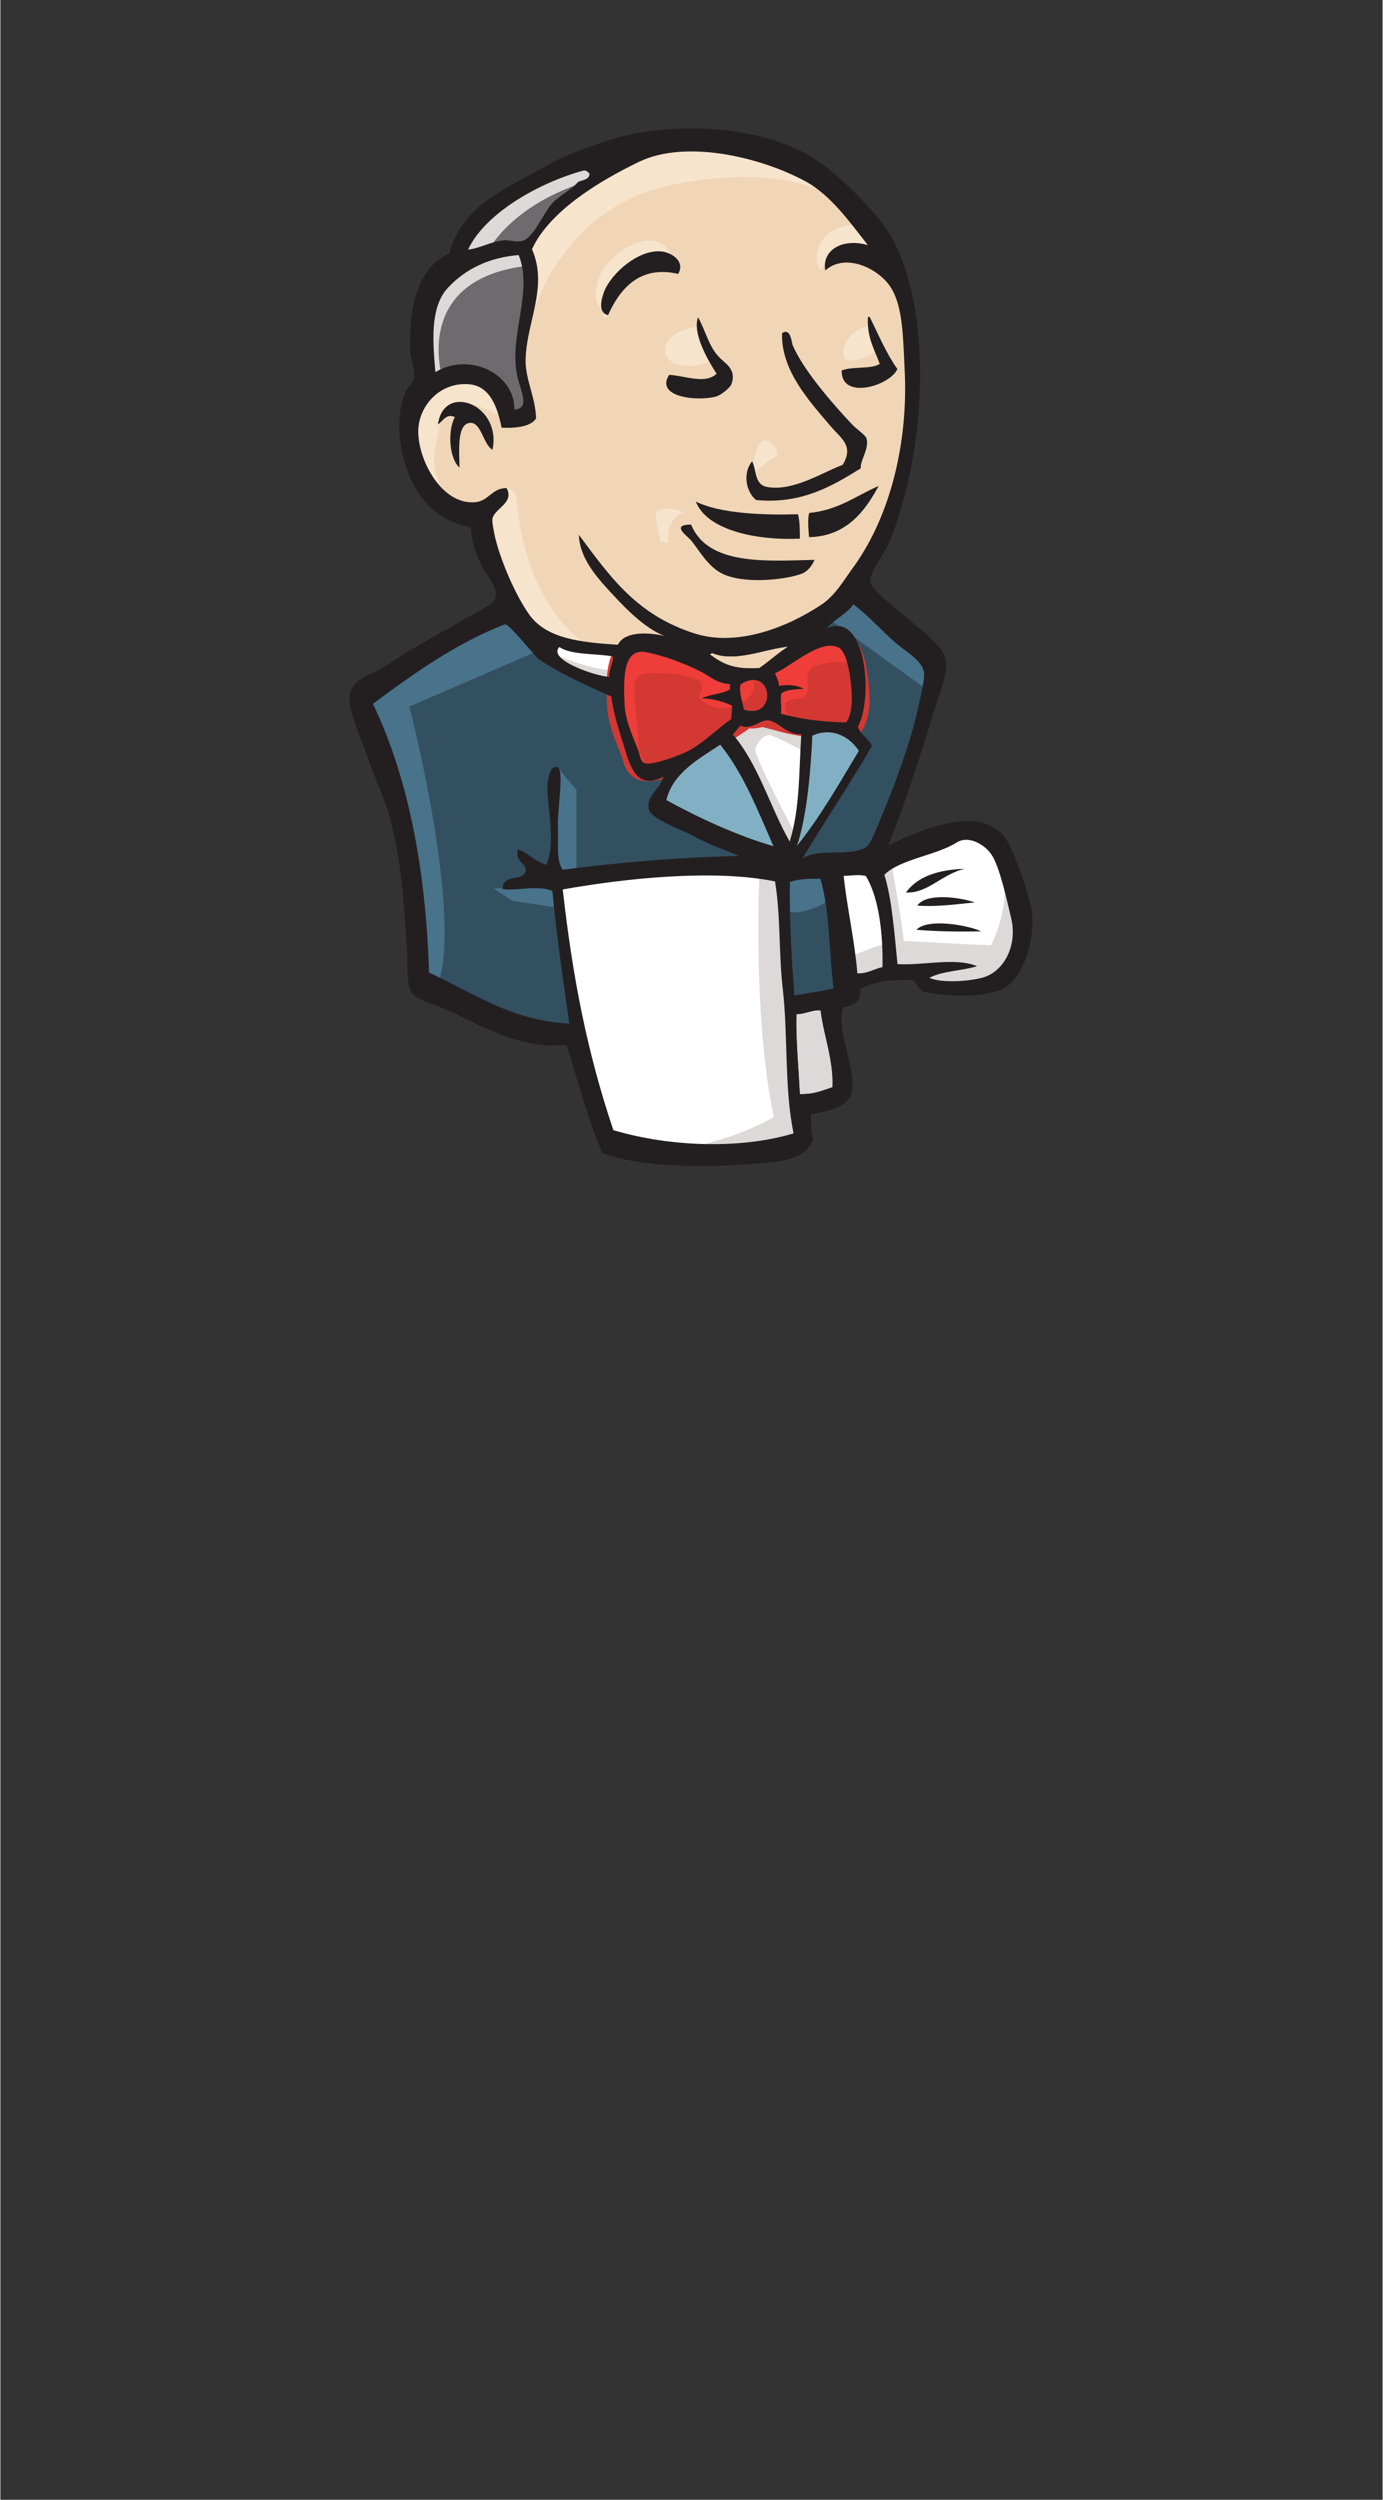 <?xml version="1.0" encoding="UTF-8" standalone="no"?>
<!DOCTYPE svg PUBLIC "-//W3C//DTD SVG 1.1//EN" "http://www.w3.org/Graphics/SVG/1.1/DTD/svg11.dtd">
<!-- Generated by Microsoft Visio, SVG Export Jenkins.svg Page-1 -->
<svg xmlns="http://www.w3.org/2000/svg" xmlns:xlink="http://www.w3.org/1999/xlink" xmlns:ev="http://www.w3.org/2001/xml-events"
		width="1.024in" height="1.85in" viewBox="0 0 73.701 133.228" xml:space="preserve" color-interpolation-filters="sRGB"
		class="st21">
	<rect x="0" y="0" width="73.701" height="133.228" fill="#333333" stroke="none"/>
	<style type="text/css">
	<![CDATA[
		.st1 {fill:#f0d6b7;stroke:none;stroke-width:1}
		.st2 {fill:none}
		.st3 {stroke:none;stroke-linecap:butt;stroke-width:0.75}
		.st4 {fill:#335061;stroke:none;stroke-linecap:butt;stroke-width:0.75}
		.st5 {fill:#6d6b6d;stroke:none;stroke-width:1}
		.st6 {fill:none;stroke:none;stroke-linecap:butt;stroke-width:0.75}
		.st7 {fill:#dcd9d8;stroke:none;stroke-linecap:butt;stroke-width:0.75}
		.st8 {fill:#f7e4cd;stroke:none;stroke-width:1}
		.st9 {fill:#f7e4cd;stroke:none;stroke-linecap:butt;stroke-width:0.75}
		.st10 {fill:#49728b;stroke:none;stroke-width:1}
		.st11 {fill:#335061;stroke:none;stroke-width:1}
		.st12 {fill:#ffffff;stroke:none;stroke-width:1}
		.st13 {fill:#dcd9d8;stroke:none;stroke-width:1}
		.st14 {fill:#ffffff;stroke:none;stroke-linecap:butt;stroke-width:0.75}
		.st15 {fill:#d33833;stroke:none;stroke-linecap:butt;stroke-width:0.75}
		.st16 {fill:none;stroke:#d33833;stroke-linecap:butt;stroke-width:1.875}
		.st17 {fill:#ef3d3a;stroke:none;stroke-width:1}
		.st18 {fill:#231f20;stroke:none;stroke-width:1}
		.st19 {fill:#81b0c4;stroke:none;stroke-width:1}
		.st20 {fill:#81b0c4;stroke:none;stroke-linecap:butt;stroke-width:0.75}
		.st21 {fill:none;fill-rule:evenodd;font-size:12px;overflow:visible;stroke-linecap:square;stroke-miterlimit:3}
	]]>
	</style>

	<g>
		<title>Page-1</title>
		<g id="group2264-1" transform="translate(18.425,-70.866)">
			<title>Jenkins</title>
			<g id="group2265-2">
				<title>Page-1</title>
				<g id="group2266-3">
					<title>Jenkins</title>
					<g id="group2267-4" transform="translate(3.454,-27.798)">
						<title>Sheet.2267</title>
						<g id="shape2268-5">
							<title>Sheet.2268</title>
							<path d="M21.5 132.27 L18.45 132.71 L14.33 133.15 L11.66 133.23 L9.07 133.15 L7.08 132.56 L5.33 130.71
										 L3.96 126.95 L3.65 126.13 L1.83 125.54 L0.76 123.84 L0 121.4 L0.84 119.26 L2.81 118.59 L4.42
										 119.33 L5.18 120.96 L6.1 120.81 L6.4 120.45 L6.1 118.74 L6.02 116.6 L6.48 113.65 L6.46 111.95
										 L7.85 109.8 L10.29 108.1 L14.56 106.32 L19.29 106.99 L23.4 109.88 L25.3 112.83 L26.52 114.98
										 L26.83 120.3 L25.91 124.87 L24.24 128.94 L22.63 131.08 L21.5 132.27 Z" class="st1"/>
						</g>
						<g id="shape2269-7">
							<title>Sheet.2269</title>
							<path d="M21.5 132.27 L18.45 132.71 L14.33 133.15 L11.66 133.23 L9.07 133.15 L7.08 132.56 L5.33 130.71
										 L3.96 126.95 L3.65 126.13 L1.83 125.54 L0.76 123.84 L0 121.4 L0.84 119.26 L2.81 118.59 L4.42
										 119.33 L5.18 120.96 L6.1 120.81 L6.4 120.45 L6.1 118.74 L6.02 116.6 L6.48 113.65 L6.46 111.95
										 L7.85 109.8 L10.29 108.1 L14.56 106.32 L19.29 106.99 L23.4 109.88 L25.3 112.83 L26.52 114.98
										 L26.83 120.3 L25.91 124.87 L24.24 128.94 L22.63 131.08 L21.5 132.27 Z" class="st2"/>
							<path d="M21.5 132.27 L18.45 132.71 L14.33 133.15 L11.66 133.23 L9.07 133.15 L7.08 132.56 L5.33 130.71
										 L3.96 126.95 L3.65 126.13 L1.83 125.54 L0.76 123.84 L0 121.4 L0.84 119.26 L2.81 118.59 L4.42
										 119.33 L5.18 120.96 L6.1 120.81 L6.4 120.45 L6.1 118.74 L6.02 116.6 L6.48 113.65 L6.46 111.95
										 L7.85 109.8 L10.29 108.1 L14.56 106.32 L19.29 106.99 L23.4 109.88 L25.3 112.83 L26.52 114.98
										 L26.83 120.3 L25.91 124.87 L24.24 128.94 L22.63 131.08" class="st3"/>
						</g>
					</g>
					<g id="group2270-10" transform="translate(0.862,-7.035)">
						<title>Sheet.2270</title>
						<g id="shape2271-11">
							<title>Sheet.2271</title>
							<path d="M21.5 124.29 L10.59 124.72 L10.59 126.5 L11.51 132.71 L11.06 133.23 L3.43 130.71 L2.9 129.82
										 L2.13 121.48 L0.38 116.45 L0 115.27 L6.1 111.21 L8 110.46 L9.68 112.46 L11.13 113.72 L12.81
										 114.23 L13.56 114.45 L14.48 118.3 L15.17 119.12 L16.92 118.52 L15.7 120.81 L22.34 123.84
										 L21.5 124.29 Z" class="st4"/>
						</g>
					</g>
					<g id="group2272-13" transform="translate(3.987,-40.064)">
						<title>Sheet.2272</title>
						<g id="shape2273-14">
							<title>Sheet.2273</title>
							<path d="M0.31 131.52 L2.28 130.86 L3.89 131.6 L4.65 133.23 L5.57 133.08 L5.79 132.19 L5.33 130.49 L5.79
										 126.43 L5.41 124.21 L6.79 122.66 L9.76 120.37 L8.92 119.26 L4.73 121.25 L2.97 122.58 L1.99
										 124.65 L0.46 126.65 L0 129.01 L0.31 131.52 Z" class="st5"/>
						</g>
						<g id="shape2274-16">
							<title>Sheet.2274</title>
							<path d="M0.31 131.52 L2.28 130.86 L3.89 131.6 L4.65 133.23 L5.57 133.08 L5.79 132.19 L5.33 130.49 L5.79
										 126.43 L5.41 124.21 L6.79 122.66 L9.76 120.37 L8.92 119.26 L4.73 121.25 L2.97 122.58 L1.99
										 124.65 L0.46 126.65 L0 129.01 L0.31 131.52 Z" class="st6"/>
						</g>
					</g>
					<g id="group2275-18" transform="translate(3.53,-41.763)">
						<title>Sheet.2275</title>
						<g id="shape2276-19">
							<title>Sheet.2276</title>
							<path d="M3.89 126.28 C3.89 126.28 5.03 123.54 9.6 122.21 C14.18 120.88 9.83 121.25 9.83 121.25 L4.88
										 123.11 L2.97 124.95 L2.13 126.43 L3.89 126.28 ZM1.6 132.71 C1.6 132.71 0 127.53 6.1 126.8
										 L5.87 125.91 L1.68 126.87 L0.46 130.71 L0.76 133.23 L1.6 132.71 Z" class="st7"/>
						</g>
					</g>
					<g id="group2277-21" transform="translate(3.378,-27.864)">
						<title>Sheet.2277</title>
						<g id="shape2278-22">
							<title>Sheet.2278</title>
							<path d="M4.19 125.68 L5.19 124.74 C5.19 124.74 5.64 124.79 5.71 125.31 C5.79 125.83 6.02 130.48 9.29
										 133 C9.6 133.23 6.86 132.62 6.86 132.62 L4.42 128.93 L4.19 125.68 ZM18.22 124.28 C18.22
										 124.28 18.39 122.03 19.02 122.21 C19.63 122.38 19.63 122.99 19.63 122.99 C19.63 122.99 18.13
										 123.93 18.22 124.28 ZM24.54 116.07 C24.54 116.07 23.29 116.33 23.16 117.41 C23.05 118.48
										 24.54 117.63 24.77 117.55 L24.54 116.07 ZM15.32 116.15 C15.32 116.15 13.64 116.37 13.64
										 117.4 C13.64 118.44 15.55 118.36 16.08 117.93 L15.32 116.15 ZM4.95 120.95 C4.95 120.95 2.06
										 119.26 1.75 120.87 C1.44 122.5 0.76 123.68 2.21 125.39 L1.22 125.09 L0.31 122.8 L0 120.59
										 L1.75 118.81 L3.74 118.96 L4.88 119.84 L4.95 120.95 ZM6.33 116.3 C6.33 116.3 7.63 109.8
										 14.18 108.54 C19.57 107.51 22.41 108.76 23.47 109.95 C23.47 109.95 18.67 104.4 14.1 106.1
										 C9.53 107.8 6.17 110.9 6.25 112.89 C6.38 116.3 6.33 116.3 6.33 116.3 ZM24 110.68 C24 110.68
										 21.79 110.6 21.72 112.53 C21.72 112.53 21.72 112.82 21.87 113.12 C21.87 113.12 23.63 111.2
										 24.69 112.23 L24 110.68 Z" class="st8"/>
						</g>
						<g id="shape2279-24">
							<title>Sheet.2279</title>
							<path d="M4.19 125.68 L5.19 124.74 C5.19 124.74 5.64 124.79 5.71 125.31 C5.79 125.83 6.02 130.48 9.29
										 133 C9.6 133.23 6.86 132.62 6.86 132.62 L4.42 128.93 L4.19 125.68 ZM18.22 124.28 C18.22
										 124.28 18.39 122.03 19.02 122.21 C19.63 122.38 19.63 122.99 19.63 122.99 C19.63 122.99 18.13
										 123.93 18.22 124.28 ZM24.54 116.07 C24.54 116.07 23.29 116.33 23.16 117.41 C23.05 118.48
										 24.54 117.63 24.77 117.55 L24.54 116.07 ZM15.32 116.15 C15.32 116.15 13.64 116.37 13.64
										 117.4 C13.64 118.44 15.55 118.36 16.08 117.93 L15.32 116.15 ZM4.95 120.95 C4.95 120.95 2.06
										 119.26 1.75 120.87 C1.44 122.5 0.76 123.68 2.21 125.39 L1.22 125.09 L0.31 122.8 L0 120.59
										 L1.75 118.81 L3.74 118.96 L4.88 119.84 L4.95 120.95 ZM6.33 116.3 C6.33 116.3 7.63 109.8
										 14.18 108.54 C19.57 107.51 22.41 108.76 23.47 109.95 C23.47 109.95 18.67 104.4 14.1 106.1
										 C9.53 107.8 6.17 110.9 6.25 112.89 C6.38 116.3 6.33 116.3 6.33 116.3 ZM24 110.68 C24 110.68
										 21.79 110.6 21.72 112.53 C21.72 112.53 21.72 112.82 21.87 113.12 C21.87 113.12 23.63 111.2
										 24.69 112.23 L24 110.68 Z" class="st2"/>
							<path d="M4.19 125.68 L5.19 124.74 C5.19 124.74 5.64 124.79 5.71 125.31 C5.79 125.83 6.02 130.48 9.29
										 133 C9.6 133.23 6.86 132.62 6.86 132.62 L4.42 128.93M18.22 124.28 C18.22 124.28 18.39 122.03
										 19.02 122.21 C19.63 122.38 19.63 122.99 19.63 122.99 C19.63 122.99 18.13 123.93 18.22 124.28M24.54
										 116.07 C24.54 116.07 23.29 116.33 23.16 117.41 C23.05 118.48 24.54 117.63 24.77 117.55M15.32
										 116.15 C15.32 116.15 13.64 116.37 13.64 117.4 C13.64 118.44 15.55 118.36 16.08 117.93M4.95
										 120.95 C4.95 120.95 2.06 119.26 1.75 120.87 C1.44 122.5 0.76 123.68 2.21 125.39 L1.22 125.09
										 L0.31 122.8 L0 120.59 L1.75 118.81 L3.74 118.96 L4.88 119.84 L4.95 120.95M6.33 116.3 C6.33
										 116.3 7.63 109.8 14.18 108.54 C19.57 107.51 22.41 108.76 23.47 109.95 C23.47 109.95 18.67
										 104.4 14.1 106.1 C9.53 107.8 6.17 110.9 6.25 112.89 C6.38 116.3 6.33 116.3 6.33 116.3M24
										 110.68 C24 110.68 21.79 110.6 21.72 112.53 C21.72 112.53 21.72 112.82 21.87 113.12 C21.87
										 113.12 23.63 111.2 24.69 112.23" class="st3"/>
						</g>
					</g>
					<g id="group2280-27" transform="translate(13.057,-45.158)">
						<title>Sheet.2280</title>
						<g id="shape2281-28">
							<title>Sheet.2281</title>
							<path d="M4.65 130.61 C4.65 130.61 4.27 127.66 1.68 129.38 C0 130.49 0.15 132.04 0.46 132.34 C0.76 132.63
										 0.68 133.23 0.91 132.81 C1.15 132.4 1.06 131.07 1.9 130.71 C2.74 130.34 4.11 129.92 4.65
										 130.61 Z" class="st9"/>
						</g>
					</g>
					<g id="group2282-30" transform="translate(0.863,-9.695)">
						<title>Sheet.2282</title>
						<g id="shape2283-31">
							<title>Sheet.2283</title>
							<path d="M9.68 115.12 L2.52 118.22 C2.52 118.22 5.49 129.68 3.96 133.23 L2.9 132.85 L2.81 128.49 L0.84
										 120.22 L0 117.93 L7.47 113.05 L9.68 115.12 ZM10.42 121.46 L11.43 122.66 L11.43 127.1 L10.22
										 127.1 C10.22 127.1 10.06 123.99 10.06 123.62 C10.06 123.24 10.22 121.92 10.22 121.92 L10.42
										 121.46 ZM10.44 127.76 L7.01 127.91 L8 128.57 L10.44 128.94 L10.44 127.76 Z" class="st10"/>
						</g>
						<g id="shape2284-33">
							<title>Sheet.2284</title>
							<path d="M9.68 115.12 L2.52 118.22 C2.52 118.22 5.49 129.68 3.96 133.23 L2.9 132.85 L2.81 128.49 L0.84
										 120.22 L0 117.93 L7.47 113.05 L9.68 115.12 ZM10.42 121.46 L11.43 122.66 L11.43 127.1 L10.22
										 127.1 C10.22 127.1 10.06 123.99 10.06 123.62 C10.06 123.24 10.22 121.92 10.22 121.92 L10.42
										 121.46 ZM10.44 127.76 L7.01 127.91 L8 128.57 L10.44 128.94 L10.44 127.76 Z" class="st2"/>
							<path d="M9.68 115.12 L2.52 118.22 C2.52 118.22 5.49 129.68 3.96 133.23 L2.9 132.85 L2.81 128.49 L0.84
										 120.22 L0 117.93 L7.47 113.05 L9.68 115.12M10.42 121.46 L11.43 122.66 L11.43 127.1 L10.22
										 127.1 C10.22 127.1 10.06 123.99 10.06 123.62 C10.06 123.24 10.22 121.92 10.22 121.92M10.44
										 127.76 L7.01 127.91 L8 128.57 L10.44 128.94" class="st3"/>
						</g>
					</g>
					<g id="group2285-36" transform="translate(23.041,-8.808)">
						<title>Sheet.2285</title>
						<g id="shape2286-37">
							<title>Sheet.2286</title>
							<path d="M0 126.13 L2.81 126.05 L3.5 132.85 L0.61 133.23 L0 126.13 Z" class="st4"/>
						</g>
					</g>
					<g id="group2287-39" transform="translate(23.803,-15.902)">
						<title>Sheet.2287</title>
						<g id="shape2288-40">
							<title>Sheet.2288</title>
							<path d="M0 133.23 L4.27 133 C4.27 133 6.02 128.71 6.02 128.49 C6.02 128.28 7.54 122.29 7.54 122.29 L4.11
										 118.82 L3.43 118.22 L1.6 120 L1.6 126.87 L0 133.23 Z" class="st11"/>
						</g>
						<g id="shape2289-42">
							<title>Sheet.2289</title>
							<path d="M0 133.23 L4.27 133 C4.27 133 6.02 128.71 6.02 128.49 C6.02 128.28 7.54 122.29 7.54 122.29 L4.11
										 118.82 L3.43 118.22 L1.6 120 L1.6 126.87 L0 133.23 Z" class="st6"/>
						</g>
					</g>
					<g id="group2290-44" transform="translate(23.041,-13.389)">
						<title>Sheet.2290</title>
						<g id="shape2291-45">
							<title>Sheet.2291</title>
							<path d="M2.67 130.19 L0 130.71 L0.38 132.78 C1.37 133.23 3.05 132.04 3.05 132.04 L2.67 130.19 ZM2.74
										 117.26 L8.08 121.11 L8.23 119.33 L4.2 115.71 L2.74 117.26 Z" class="st10"/>
						</g>
						<g id="shape2292-47">
							<title>Sheet.2292</title>
							<path d="M2.67 130.19 L0 130.71 L0.38 132.78 C1.37 133.23 3.05 132.04 3.05 132.04 L2.67 130.19 ZM2.74
										 117.26 L8.08 121.11 L8.23 119.33 L4.2 115.71 L2.74 117.26 Z" class="st2"/>
							<path d="M2.67 130.19 L0 130.71 L0.38 132.78 C1.37 133.23 3.05 132.04 3.05 132.04M2.74 117.26 L8.08 121.11
										 L8.23 119.33 L4.2 115.71 L2.74 117.26" class="st3"/>
						</g>
					</g>
					<g id="group2293-50" transform="translate(11.456,-0.606)">
						<title>Sheet.2293</title>
						<g id="shape2294-51">
							<title>Sheet.2294</title>
							<path d="M2.5 132.48 L0.91 126.28 L0.13 121.7 L0 118.3 L7.14 117.93 L11.59 117.93 L11.18 125.69 L11.86
										 131.67 L11.79 132.78 L6 133.23 L2.49 132.48 L2.5 132.48 Z" class="st12"/>
						</g>
						<g id="shape2295-53">
							<title>Sheet.2295</title>
							<path d="M2.5 132.48 L0.91 126.28 L0.13 121.7 L0 118.3 L7.14 117.93 L11.59 117.93 L11.18 125.69 L11.86
										 131.67 L11.79 132.78 L6 133.23 L2.49 132.48 L2.5 132.48 Z" class="st2"/>
							<path d="M2.5 132.48 L0.91 126.28 L0.13 121.7 L0 118.3 L7.14 117.93 L11.59 117.93 L11.18 125.69 L11.86
										 131.67 L11.79 132.78 L6 133.23 L2.49 132.48" class="st3"/>
						</g>
					</g>
					<g id="group2296-56" transform="translate(17.172,-1.05)">
						<title>Sheet.2296</title>
						<g id="shape2297-57">
							<title>Sheet.2297</title>
							<path d="M4.88 118.3 C4.88 118.3 4.49 125.98 5.64 131.45 C5.64 131.45 3.36 132.85 0 133.23 L6.4 133 L7.17
										 132.56 L6.25 120.45 L6.02 117.86 L4.88 118.3 Z" class="st13"/>
						</g>
						<g id="shape2298-59">
							<title>Sheet.2298</title>
							<path d="M4.88 118.3 C4.88 118.3 4.49 125.98 5.64 131.45 C5.64 131.45 3.36 132.85 0 133.23 L6.4 133 L7.17
										 132.56 L6.25 120.45 L6.02 117.86 L4.88 118.3 Z" class="st2"/>
							<path d="M4.88 118.3 C4.88 118.3 4.49 125.98 5.64 131.45 C5.64 131.45 3.36 132.85 0 133.23 L6.4 133 L7.17
										 132.56 L6.25 120.45 L6.02 117.86" class="st3"/>
						</g>
					</g>
					<g id="group2299-62" transform="translate(25.861,-9.768)">
						<title>Sheet.2299</title>
						<g id="shape2300-63">
							<title>Sheet.2300</title>
							<path d="M0.82 133.23 L3.79 132.41 L9.43 132.12 L10.27 129.61 L8.74 125.25 L6.99 125.02 L4.56 125.77
										 L2.21 126.87 L0.97 126.65 L0 127.02 L0.82 133.23 Z" class="st12"/>
						</g>
						<g id="shape2301-65">
							<title>Sheet.2301</title>
							<path d="M0.82 133.23 L3.79 132.41 L9.43 132.12 L10.27 129.61 L8.74 125.25 L6.99 125.02 L4.56 125.77
										 L2.21 126.87 L0.97 126.65 L0 127.02 L0.82 133.23 Z" class="st2"/>
							<path d="M0.82 133.23 L3.79 132.41 L9.43 132.12 L10.27 129.61 L8.74 125.25 L6.99 125.02 L4.56 125.77
										 L2.21 126.87 L0.97 126.65 L0 127.02" class="st3"/>
						</g>
					</g>
					<g id="group2302-68" transform="translate(26.623,-9.695)">
						<title>Sheet.2302</title>
						<g id="shape2303-69">
							<title>Sheet.2303</title>
							<path d="M0 131.67 C0 131.67 1.99 130.79 2.28 130.86 L1.44 126.8 L2.44 126.43 C2.44 126.43 3.12 130.27
										 3.12 130.71 C3.12 130.71 7.39 130.94 7.77 130.94 C7.77 130.94 8.69 129.24 8.46 127.46 L9.29
										 129.82 L9.38 131.15 L8.16 132.93 L6.79 133.23 L4.49 133.15 L3.74 132.19 L1.06 132.56 L0.23
										 132.85 L0 131.67 Z" class="st13"/>
						</g>
						<g id="shape2304-71">
							<title>Sheet.2304</title>
							<path d="M0 131.67 C0 131.67 1.99 130.79 2.28 130.86 L1.44 126.8 L2.44 126.43 C2.44 126.43 3.12 130.27
										 3.12 130.71 C3.12 130.71 7.39 130.94 7.77 130.94 C7.77 130.94 8.69 129.24 8.46 127.46 L9.29
										 129.82 L9.38 131.15 L8.16 132.93 L6.79 133.23 L4.49 133.15 L3.74 132.19 L1.06 132.56 L0.23
										 132.85 L0 131.67 Z" class="st2"/>
							<path d="M0 131.67 C0 131.67 1.99 130.79 2.28 130.86 L1.44 126.8 L2.44 126.43 C2.44 126.43 3.12 130.27
										 3.12 130.71 C3.12 130.71 7.39 130.94 7.77 130.94 C7.77 130.94 8.69 129.24 8.46 127.46 L9.29
										 129.82 L9.38 131.15 L8.16 132.93 L6.79 133.23 L4.49 133.15 L3.74 132.19 L1.06 132.56 L0.23
										 132.85" class="st3"/>
						</g>
					</g>
					<g id="group2305-74" transform="translate(20.198,-16.492)">
						<title>Sheet.2305</title>
						<g id="shape2306-75">
							<title>Sheet.2306</title>
							<path d="M3.43 133.23 L1.75 129.09 L0 126.65 C0 126.65 0.38 125.62 0.91 125.62 L2.67 125.62 L4.34 126.2
										 L4.2 128.94 L3.43 133.23 Z" class="st14"/>
						</g>
					</g>
					<g id="group2307-77" transform="translate(20.069,-17.158)">
						<title>Sheet.2307</title>
						<g id="shape2308-78">
							<title>Sheet.2308</title>
							<path d="M3.89 132.48 C3.89 132.48 1.75 128.49 1.75 127.91 C1.75 127.91 2.13 127.02 2.67 127.24 C3.2
										 127.46 4.34 128.05 4.34 128.05 L4.34 126.65 L1.75 126.13 L0 126.35 L2.97 133.15 L3.58 133.23
										 L3.89 132.48 Z" class="st13"/>
						</g>
						<g id="shape2309-80">
							<title>Sheet.2309</title>
							<path d="M3.89 132.48 C3.89 132.48 1.75 128.49 1.75 127.91 C1.75 127.91 2.13 127.02 2.67 127.24 C3.2
										 127.46 4.34 128.05 4.34 128.05 L4.34 126.65 L1.75 126.13 L0 126.35 L2.97 133.15 L3.58 133.23
										 L3.89 132.48 Z" class="st2"/>
							<path d="M3.89 132.48 C3.89 132.48 1.75 128.49 1.75 127.91 C1.75 127.91 2.13 127.02 2.67 127.24 C3.2
										 127.46 4.34 128.05 4.34 128.05 L4.34 126.65 L1.75 126.13 L0 126.35 L2.97 133.15 L3.58 133.23"
									class="st3"/>
						</g>
					</g>
					<g id="group2310-83" transform="translate(10.542,-25.433)">
						<title>Sheet.2310</title>
						<g id="shape2311-84">
							<title>Sheet.2311</title>
							<path d="M4.09 131.01 L1.99 130.79 L0 130.19 L0 130.86 L0.97 131.9 L4.01 133.23 L4.09 131.01 Z"
									class="st12"/>
						</g>
						<g id="shape2312-86">
							<title>Sheet.2312</title>
							<path d="M4.09 131.01 L1.99 130.79 L0 130.19 L0 130.86 L0.97 131.9 L4.01 133.23 L4.09 131.01 Z"
									class="st2"/>
							<path d="M4.09 131.01 L1.99 130.79 L0 130.19 L0 130.86 L0.97 131.9 L4.01 133.23" class="st3"/>
						</g>
					</g>
					<g id="group2313-89" transform="translate(10.999,-25.803)">
						<title>Sheet.2313</title>
						<g id="shape2314-90">
							<title>Sheet.2314</title>
							<path d="M0.23 131.6 C0.23 131.6 2.59 132.56 3.36 132.34 L3.43 133.23 L1.3 132.78 L0 131.9 L0.23 131.6
										 Z" class="st7"/>
						</g>
					</g>
					<g id="group2315-92" transform="translate(22.876,-23.851)">
						<title>Sheet.2315</title>
						<g id="shape2316-93">
							<title>Sheet.2316</title>
							<path d="M3.8 133.23 C2.5 133.19 1.33 133.04 0.31 132.76 C0.38 132.36 0.25 131.96 0.35 131.66 C0.63 131.46
										 1.12 131.46 1.55 131.42 C1.18 131.24 0.64 131.17 0.21 131.27 C0.2 131 0.08 130.82 0 130.6
										 C0.73 130.34 2.45 128.69 3.41 129.24 C3.87 129.5 4.06 130.99 4.1 131.71 C4.13 132.31 4.04
										 132.91 3.8 133.23 Z" class="st15"/>
						</g>
					</g>
					<g id="group2317-95" transform="translate(22.876,-23.851)">
						<title>Sheet.2317</title>
						<g id="shape2318-96">
							<title>Sheet.2318</title>
							<path d="M3.8 133.23 C2.5 133.19 1.33 133.04 0.31 132.76 C0.38 132.36 0.25 131.96 0.35 131.66 C0.63 131.46
										 1.12 131.46 1.55 131.42 C1.18 131.24 0.64 131.17 0.21 131.27 C0.2 131 0.08 130.82 0 130.6
										 C0.73 130.34 2.45 128.69 3.41 129.24 C3.87 129.5 4.06 130.99 4.1 131.71 C4.13 132.31 4.04
										 132.91 3.8 133.23 Z" class="st16"/>
						</g>
					</g>
					<g id="group2319-98" transform="translate(14.691,-21.571)">
						<title>Sheet.2319</title>
						<g id="shape2320-99">
							<title>Sheet.2320</title>
							<path d="M5.79 128.89 C5.79 128.99 5.78 129.09 5.78 129.18 C5.37 129.44 4.73 129.44 4.28 129.66 C4.93
										 129.68 5.45 129.83 5.9 130.04 L5.87 130.77 C5.13 131.25 4.45 131.99 3.58 132.44 C3.16 132.66
										 1.72 133.23 1.28 133.13 C1.03 133.07 1.01 132.77 0.91 132.49 C0.71 131.89 0.21 130.93 0.17
										 130.02 C0.12 128.88 0 126.96 1.27 127.19 C2.3 127.38 3.49 127.84 4.29 128.27 C4.77 128.52
										 5.06 128.84 5.79 128.89 Z" class="st15"/>
						</g>
					</g>
					<g id="group2321-101" transform="translate(14.691,-21.571)">
						<title>Sheet.2321</title>
						<g id="shape2322-102">
							<title>Sheet.2322</title>
							<path d="M5.79 128.89 C5.79 128.99 5.78 129.09 5.78 129.18 C5.37 129.44 4.73 129.44 4.28 129.66 C4.93
										 129.68 5.45 129.83 5.9 130.04 L5.87 130.77 C5.13 131.25 4.45 131.99 3.58 132.44 C3.16 132.66
										 1.72 133.23 1.28 133.13 C1.03 133.07 1.01 132.77 0.91 132.49 C0.71 131.89 0.21 130.93 0.17
										 130.02 C0.12 128.88 0 126.96 1.27 127.19 C2.3 127.38 3.49 127.84 4.29 128.27 C4.77 128.52
										 5.06 128.84 5.79 128.89 Z" class="st16"/>
						</g>
					</g>
					<g id="group2323-104" transform="translate(20.976,-23.975)">
						<title>Sheet.2323</title>
						<g id="shape2324-105">
							<title>Sheet.2324</title>
							<path d="M0.25 132.66 C0.13 132.04 0 131.87 0.05 131.32 C1.77 130.21 2.09 133.23 0.25 132.66 Z"
									class="st15"/>
						</g>
					</g>
					<g id="group2325-107" transform="translate(20.976,-23.975)">
						<title>Sheet.2325</title>
						<g id="shape2326-108">
							<title>Sheet.2326</title>
							<path d="M0.25 132.66 C0.13 132.04 0 131.87 0.05 131.32 C1.77 130.21 2.09 133.23 0.25 132.66 Z"
									class="st16"/>
						</g>
					</g>
					<g id="group2327-110" transform="translate(13.068,-21.59)">
						<title>Sheet.2327</title>
						<g id="shape2328-111">
							<title>Sheet.2328</title>
							<path d="M10.64 130.79 C10.64 130.79 10.1 130.04 10.48 129.82 C10.86 129.61 11.25 129.82 11.47 129.46
										 C11.7 129.09 11.47 128.86 11.55 128.43 C11.63 127.98 12.01 127.91 12.39 127.83 C12.76 127.76
										 13.84 127.61 13.99 127.98 L13.53 126.65 L12.62 126.35 L9.72 127.98 L9.57 128.79 L9.57 130.42
										 L10.64 130.79 ZM2.63 133.23 C2.54 132.07 2.45 130.92 2.33 129.76 C2.18 128.05 2.76 128.35
										 4.3 128.35 C4.53 128.35 5.74 128.62 5.83 128.79 C6.25 129.62 5.14 129.43 6.32 130.05 C7.31
										 130.58 9.06 129.74 8.65 128.57 C8.43 128.32 7.48 128.48 7.14 128.32 L5.36 127.42 C4.61 127.04
										 2.86 126.48 2.05 127.02 C0 128.37 2.18 131.74 2.91 133.15 L2.63 133.23 Z" class="st17"/>
						</g>
						<g id="shape2329-113">
							<title>Sheet.2329</title>
							<path d="M10.64 130.79 C10.64 130.79 10.1 130.04 10.48 129.82 C10.86 129.61 11.25 129.82 11.47 129.46
										 C11.7 129.09 11.47 128.86 11.55 128.43 C11.63 127.98 12.01 127.91 12.39 127.83 C12.76 127.76
										 13.84 127.61 13.99 127.98 L13.53 126.65 L12.62 126.35 L9.72 127.98 L9.57 128.79 L9.57 130.42
										 L10.64 130.79 ZM2.63 133.23 C2.54 132.07 2.45 130.92 2.33 129.76 C2.18 128.05 2.76 128.35
										 4.3 128.35 C4.53 128.35 5.74 128.62 5.83 128.79 C6.25 129.62 5.14 129.43 6.32 130.05 C7.31
										 130.58 9.06 129.74 8.65 128.57 C8.43 128.32 7.48 128.48 7.14 128.32 L5.36 127.42 C4.61 127.04
										 2.86 126.48 2.05 127.02 C0 128.37 2.18 131.74 2.91 133.15 L2.63 133.23 Z" class="st2"/>
							<path d="M10.64 130.79 C10.64 130.79 10.1 130.04 10.48 129.82 C10.86 129.61 11.25 129.82 11.47 129.46
										 C11.7 129.09 11.47 128.86 11.55 128.43 C11.63 127.98 12.01 127.91 12.39 127.83 C12.76 127.76
										 13.84 127.61 13.99 127.98 L13.53 126.65 L12.62 126.35 L9.72 127.98 L9.57 128.79 L9.57 130.42M2.63
										 133.23 C2.54 132.07 2.45 130.92 2.33 129.76 C2.18 128.05 2.76 128.35 4.3 128.35 C4.53 128.35
										 5.74 128.62 5.83 128.79 C6.25 129.62 5.14 129.43 6.32 130.05 C7.31 130.58 9.06 129.74 8.65
										 128.57 C8.43 128.32 7.48 128.48 7.14 128.32 L5.36 127.42 C4.61 127.04 2.86 126.48 2.05 127.02
										 C0 128.37 2.18 131.74 2.91 133.15" class="st3"/>
						</g>
					</g>
					<g id="group2330-116" transform="translate(4.904,-31.206)">
						<title>Sheet.2330</title>
						<g id="shape2331-117">
							<title>Sheet.2331</title>
							<path d="M12.81 116.67 C10.73 116.19 9.69 117.5 9.07 118.87 C8.51 118.73 8.72 118 8.86 117.62 C9.24 116.63
										 10.74 115.31 11.97 115.48 C12.49 115.55 13.2 116.02 12.81 116.67 ZM22.93 118.96 C22.96 118.96
										 22.99 118.96 23.02 118.96 C23.49 119.9 23.9 120.9 24.5 121.74 C24.1 122.64 21.49 123.42
										 21.53 121.82 C22.09 121.58 23.06 121.77 23.56 121.47 C23.28 120.69 22.86 120.04 22.93 118.96
										 ZM13.87 118.98 C14.31 119.77 14.45 120.61 15.09 121.2 C15.37 121.47 15.93 121.8 15.65 122.55
										 C15.59 122.72 15.12 123.12 14.85 123.2 C13.86 123.48 11.56 123.25 12.33 122.05 C13.15 122.09
										 14.26 122.57 14.86 121.99 C14.39 121.27 13.56 119.83 13.87 118.98 ZM22.55 127.03 C21.07
										 127.95 19.4 128.96 16.96 128.72 C16.44 128.29 16.23 127.31 16.75 126.66 C17.01 127.11 16.84
										 127.91 17.58 128.03 C18.97 128.27 20.57 127.21 21.58 126.85 C22.19 125.84 21.52 125.46 20.96
										 124.81 C19.83 123.48 18.29 121.83 18.35 119.83 C18.81 119.51 18.86 120.33 18.92 120.48 C19.51
										 121.83 21.01 123.55 22.1 124.71 C22.38 124.99 22.82 125.27 22.86 125.46 C23 126 22.49 126.66
										 22.55 127.03 ZM2.91 126.04 C2.44 125.79 2.32 124.65 1.78 124.61 C0.99 124.57 1.14 126.09
										 1.15 126.99 C0.6 126.51 0.51 125.05 0.9 124.3 C0.45 124.08 0.25 124.54 0 124.69 C0.32 122.43
										 3.42 123.64 2.91 126.04 ZM23.5 127.97 C22.81 129.25 21.82 130.66 19.79 130.7 C19.75 130.28
										 19.71 129.66 19.8 129.41 C21.35 129.26 22.31 128.49 23.5 127.97 ZM13.75 128.8 C15.05 129.46
										 17.43 129.53 19.2 129.48 C19.3 129.85 19.3 130.32 19.3 130.78 C17.02 130.89 14.34 130.34
										 13.75 128.8 ZM13.5 130.03 C14.4 132.22 17.48 131.97 20.08 131.91 C19.97 132.19 19.73 132.52
										 19.42 132.64 C18.58 132.97 16.29 133.23 15.13 132.63 C14.39 132.25 13.92 131.39 13.52 130.9
										 C13.33 130.65 12.36 130.03 13.5 130.03 Z" class="st18"/>
						</g>
						<g id="shape2332-119">
							<title>Sheet.2332</title>
							<path d="M12.81 116.67 C10.73 116.19 9.69 117.5 9.07 118.87 C8.51 118.73 8.72 118 8.86 117.62 C9.24 116.63
										 10.74 115.31 11.97 115.48 C12.49 115.55 13.2 116.02 12.81 116.67 ZM22.93 118.96 C22.96 118.96
										 22.99 118.96 23.02 118.96 C23.49 119.9 23.9 120.9 24.5 121.74 C24.1 122.64 21.49 123.42
										 21.53 121.82 C22.09 121.58 23.06 121.77 23.56 121.47 C23.28 120.69 22.86 120.04 22.93 118.96
										 ZM13.87 118.98 C14.31 119.77 14.45 120.61 15.09 121.2 C15.37 121.47 15.93 121.8 15.65 122.55
										 C15.59 122.72 15.12 123.12 14.85 123.2 C13.86 123.48 11.56 123.25 12.33 122.05 C13.15 122.09
										 14.26 122.57 14.86 121.99 C14.39 121.27 13.56 119.83 13.87 118.98 ZM22.55 127.03 C21.07
										 127.95 19.4 128.96 16.96 128.72 C16.44 128.29 16.23 127.31 16.75 126.66 C17.01 127.11 16.84
										 127.91 17.58 128.03 C18.97 128.27 20.57 127.21 21.58 126.85 C22.19 125.84 21.52 125.46 20.96
										 124.81 C19.83 123.48 18.29 121.83 18.35 119.83 C18.81 119.51 18.86 120.33 18.92 120.48 C19.51
										 121.83 21.01 123.55 22.1 124.71 C22.38 124.99 22.82 125.27 22.86 125.46 C23 126 22.49 126.66
										 22.55 127.03 ZM2.91 126.04 C2.44 125.79 2.32 124.65 1.78 124.61 C0.99 124.57 1.14 126.09
										 1.15 126.99 C0.6 126.51 0.51 125.05 0.9 124.3 C0.45 124.08 0.25 124.54 0 124.69 C0.32 122.43
										 3.42 123.64 2.91 126.04 ZM23.5 127.97 C22.81 129.25 21.82 130.66 19.79 130.7 C19.75 130.28
										 19.71 129.66 19.8 129.41 C21.35 129.26 22.31 128.49 23.5 127.97 ZM13.75 128.8 C15.05 129.46
										 17.43 129.53 19.2 129.48 C19.3 129.85 19.3 130.32 19.3 130.78 C17.02 130.89 14.34 130.34
										 13.75 128.8 ZM13.5 130.03 C14.4 132.22 17.48 131.97 20.08 131.91 C19.97 132.19 19.73 132.52
										 19.42 132.64 C18.58 132.97 16.29 133.23 15.13 132.63 C14.39 132.25 13.92 131.39 13.52 130.9
										 C13.33 130.65 12.36 130.03 13.5 130.03 Z" class="st6"/>
						</g>
					</g>
					<g id="group2333-121" transform="translate(24.037,-17.254)">
						<title>Sheet.2333</title>
						<g id="shape2334-122">
							<title>Sheet.2334</title>
							<path d="M3.32 128.14 C2.26 129.88 1.25 131.68 0 133.23 C0.52 131.73 0.75 129.23 0.83 127.32 C1.92 126.83
										 2.87 127.43 3.32 128.14 Z" class="st19"/>
						</g>
						<g id="shape2335-124">
							<title>Sheet.2335</title>
							<path d="M3.32 128.14 C2.26 129.88 1.25 131.68 0 133.23 C0.52 131.73 0.75 129.23 0.83 127.32 C1.92 126.83
										 2.87 127.43 3.32 128.14 Z" class="st6"/>
						</g>
					</g>
					<g id="group2336-126" transform="translate(29.858,-12.7)">
						<title>Sheet.2336</title>
						<g id="shape2337-127">
							<title>Sheet.2337</title>
							<path d="M3.16 129.87 C1.98 130.1 1.15 131.21 0 131.13 C0.63 130.27 1.74 129.91 3.16 129.87 ZM3.67 131.66
										 C2.72 131.76 1.59 131.91 0.61 131.83 C1.07 131.14 2.86 131.38 3.67 131.66 ZM4.01 133.2 C2.93
										 133.23 1.59 133.21 0.56 133.12 C1.17 132.48 3.32 132.88 4.01 133.2 Z" class="st18"/>
						</g>
						<g id="shape2338-129">
							<title>Sheet.2338</title>
							<path d="M3.16 129.87 C1.98 130.1 1.15 131.21 0 131.13 C0.63 130.27 1.74 129.91 3.16 129.87 ZM3.67 131.66
										 C2.72 131.76 1.59 131.91 0.61 131.83 C1.07 131.14 2.86 131.38 3.67 131.66 ZM4.01 133.2 C2.93
										 133.23 1.59 133.21 0.56 133.12 C1.17 132.48 3.32 132.88 4.01 133.2 Z" class="st6"/>
						</g>
					</g>
					<g id="group2339-131" transform="translate(23.974,-4.045)">
						<title>Sheet.2339</title>
						<g id="shape2340-132">
							<title>Sheet.2340</title>
							<path d="M1.34 128.77 C1.49 130.08 2.04 131.42 1.97 132.86 C1.37 133.05 1.02 133.23 0.23 133.23 C0.16
										 132 0 130.13 0.05 128.96 C0.44 128.98 1.02 128.68 1.34 128.77 Z" class="st13"/>
						</g>
						<g id="shape2341-134">
							<title>Sheet.2341</title>
							<path d="M1.34 128.77 C1.49 130.08 2.04 131.42 1.97 132.86 C1.37 133.05 1.02 133.23 0.23 133.23 C0.16
										 132 0 130.13 0.05 128.96 C0.44 128.98 1.02 128.68 1.34 128.77 Z" class="st6"/>
						</g>
					</g>
					<g id="group2342-136" transform="translate(19.412,-26.696)">
						<title>Sheet.2342</title>
						<g id="shape2343-137">
							<title>Sheet.2343</title>
							<path d="M4.17 132.03 C3.61 132.37 3.15 132.8 2.63 133.17 C1.48 133.23 0.85 133.09 0 132.44 C0.01 132.39
										 0.1 132.42 0.1 132.36 C1.34 132.89 2.92 132.14 4.16 132.03 L4.17 132.03 Z" class="st1"/>
						</g>
						<g id="shape2344-139">
							<title>Sheet.2344</title>
							<path d="M4.17 132.03 C3.61 132.37 3.15 132.8 2.63 133.17 C1.48 133.23 0.85 133.09 0 132.44 C0.01 132.39
										 0.1 132.42 0.1 132.36 C1.34 132.89 2.92 132.14 4.16 132.03 L4.17 132.03 Z" class="st2"/>
							<path d="M4.17 132.03 C3.61 132.37 3.15 132.8 2.63 133.17 C1.48 133.23 0.85 133.09 0 132.44 C0.01 132.39
										 0.1 132.42 0.1 132.36 C1.34 132.89 2.92 132.14 4.16 132.03" class="st3"/>
						</g>
					</g>
					<g id="group2345-142" transform="translate(17.08,-17.252)">
						<title>Sheet.2345</title>
						<g id="shape2346-143">
							<title>Sheet.2346</title>
							<path d="M0 130.76 C0.34 129.34 1.67 128.59 2.88 127.81 C4.13 129.35 4.88 131.32 5.72 133.23 C3.75 132.64
										 1.73 131.71 0 130.76 Z" class="st20"/>
						</g>
					</g>
					<g id="group2347-145">
						<title>Sheet.2347</title>
						<g id="shape2348-146">
							<title>Sheet.2348</title>
							<path d="M24.02 124.91 C23.97 126.08 24.15 127.96 24.2 129.18 C25 129.18 25.34 129.01 25.94 128.81 C26.01
										 127.37 25.47 126.04 25.31 124.72 C25 124.64 24.41 124.94 24.02 124.91 ZM11.56 118.27 C12.09
										 122.98 12.86 126.94 14.26 131.1 C17.37 132.02 21.12 132.1 23.87 131.27 C23.37 128.92 23.58
										 126.05 23.29 123.55 C23.07 121.67 23.19 119.76 22.88 117.84 C19.54 117.17 14.83 117.69 11.56
										 118.27 ZM23.67 117.87 C23.64 119.89 23.76 121.89 23.91 123.91 C24.72 123.79 25.26 123.71
										 26 123.55 C25.76 121.61 25.8 119.41 25.3 117.7 C24.73 117.7 24.23 117.69 23.67 117.87 ZM27.72
										 117.55 C27.34 117.46 26.9 117.54 26.54 117.55 C26.71 119.2 27.13 121.01 27.27 122.74 C27.84
										 122.76 28.15 122.5 28.61 122.41 C28.64 120.89 28.48 118.8 27.72 117.55 ZM33.87 122.99 C35.06
										 122.71 35.81 121.3 35.48 119.84 C35.25 118.87 34.85 117.03 34.42 116.41 C34.12 115.95 33.26
										 115.35 32.58 115.76 C31.48 116.46 29.52 116.66 28.71 117.49 C29.12 118.8 29.24 120.6 29.41
										 122.25 C30.79 122.33 32.5 121.88 33.65 122.36 C32.85 122.61 31.8 122.61 31.11 122.98 C31.67
										 123.24 33 123.2 33.87 122.99 ZM22.81 115.97 C21.97 114.07 21.21 112.09 19.96 110.55 C18.75
										 111.35 17.42 112.08 17.08 113.51 C18.81 114.46 20.83 115.4 22.81 115.97 ZM24.86 110.08 C24.78
										 111.98 24.56 114.48 24.03 115.97 C25.28 114.43 26.3 112.64 27.35 110.88 C26.9 110.19 25.96
										 109.57 24.86 110.08 ZM22.53 109.26 C22.06 109.21 21.65 109.8 21.04 109.54 C20.89 109.7 20.77
										 109.86 20.63 110.01 C21.99 111.59 22.6 113.85 23.66 115.72 C24.22 113.93 24.15 111.96 24.28
										 110 C23.5 110.05 23.07 109.32 22.53 109.26 ZM21.03 107.35 C20.97 107.89 21.11 108.07 21.22
										 108.69 C23.06 109.25 22.74 106.24 21.03 107.35 ZM18.98 106.69 C18.19 106.28 16.99 105.81
										 15.97 105.62 C14.69 105.39 14.81 107.31 14.86 108.45 C14.9 109.36 15.4 110.31 15.6 110.92
										 C15.7 111.2 15.72 111.49 15.97 111.55 C16.41 111.65 17.86 111.1 18.27 110.88 C19.14 110.41
										 19.82 109.68 20.55 109.19 L20.59 108.48 C20.14 108.26 19.62 108.11 18.98 108.08 C19.42 107.86
										 20.07 107.86 20.47 107.61 C20.47 107.52 20.48 107.42 20.48 107.33 C19.75 107.27 19.47 106.95
										 18.98 106.69 ZM11.38 105.35 C10.73 106.01 13.24 106.89 14.03 106.94 C14.03 106.52 14.28
										 106.14 14.23 105.85 C13.28 105.68 12.03 105.79 11.38 105.35 ZM19.51 105.66 C19.51 105.72
										 19.43 105.7 19.41 105.75 C20.26 106.39 20.89 106.53 22.05 106.47 C22.57 106.11 23.03 105.68
										 23.57 105.33 C22.33 105.44 20.75 106.2 19.51 105.66 ZM26.97 107.85 C26.94 107.13 26.75 105.65
										 26.29 105.39 C25.32 104.85 23.6 106.49 22.88 106.74 C22.96 106.97 23.08 107.14 23.09 107.43
										 C23.52 107.32 24.04 107.39 24.42 107.57 C23.99 107.61 23.51 107.61 23.23 107.81 C23.12 108.1
										 23.26 108.5 23.19 108.9 C24.21 109.19 25.38 109.34 26.67 109.37 C26.92 109.05 27 108.45
										 26.97 107.85 ZM10.28 105.99 C10.07 105.84 8.67 104.07 8.48 104.14 C5.94 105.11 3.56 106.79
										 1.44 108.38 C3.47 112.59 4.28 117.74 4.43 122.7 C6.75 123.75 8.77 125.26 11.91 125.42 C11.56
										 122.93 11.22 120.7 11.01 118.35 C10.23 118.02 9.09 118.36 8.35 118.25 C8.35 117.39 9.48
										 117.88 9.58 117.29 C9.65 116.85 8.96 116.82 9.18 116.13 C9.76 116.34 10.06 116.78 10.68
										 116.95 C11.24 115.76 10.67 113.65 10.75 112.65 C10.77 112.47 10.85 111.61 11.28 111.76 C11.66
										 111.89 11.26 114.03 11.3 114.97 C11.34 115.84 11.19 116.68 11.56 117.22 C14.59 116.82 17.68
										 116.57 20.95 116.48 C20.24 116.18 19.38 115.89 18.44 115.38 C17.92 115.1 16.32 114.52 16.17
										 114.05 C15.94 113.3 16.79 112.9 16.93 112.26 C15.4 113.07 15.1 111.49 14.74 110.36 C14.41
										 109.34 14.22 108.58 14.15 107.99 C12.83 107.39 11.41 106.77 10.28 105.99 ZM25.63 104.36
										 C27.75 103.37 28.13 108.07 27.3 109.59 C27.43 110.05 27.87 110.21 28.05 110.62 C26.87 112.67
										 25.56 114.58 24.35 116.61 C25.25 116.06 26.53 116.51 27.59 116.1 C27.97 115.96 28.25 115.1
										 28.54 114.42 C29.34 112.54 30.19 110.17 30.56 108.37 C30.65 107.96 30.87 107.07 30.82 106.71
										 C30.73 106.06 29.82 105.57 29.36 105.17 C28.5 104.43 27.96 103.77 27.06 103.07 C26.71 103.6
										 25.93 103.94 25.63 104.36 ZM5.45 86.19 C4.43 87.26 4.65 89.28 4.77 90.7 C6.59 89.6 9.01
										 90.79 8.98 92.69 C9.85 92.66 9.3 91.64 9.15 90.97 C8.64 88.8 10.01 86.45 9.21 84.46 C7.66
										 84.58 6.37 85.2 5.45 86.19 ZM12.65 79.96 C10.37 80.58 7.44 82.19 6.51 84.17 C7.24 84.08
										 7.74 83.72 8.46 83.67 C8.72 83.66 9.08 83.78 9.39 83.71 C10.01 83.56 10.53 82.21 10.99 81.71
										 C11.45 81.22 12 81.01 12.38 80.56 C12.62 80.45 12.97 80.46 12.99 80.12 C12.89 80.01 12.77
										 79.92 12.65 79.96 ZM24.52 80.54 C22.15 79.25 18.14 78.28 15.63 79.49 C13.59 80.47 10.85
										 82.1 9.92 84.15 C10.79 86.14 9.65 87.97 9.58 89.98 C9.54 91.05 10.1 91.99 10.14 93.16 C9.85
										 93.64 8.94 93.69 8.3 93.66 C8.09 92.63 7.72 91.47 6.61 91.35 C5.07 91.19 3.93 92.43 3.86
										 93.73 C3.78 95.27 5.07 97.81 6.91 97.63 C7.62 97.56 7.79 96.87 8.57 96.88 C8.99 97.69 7.92
										 97.95 7.81 98.52 C7.78 98.67 7.9 99.26 7.96 99.54 C8.3 100.88 9.05 102.6 9.78 103.63 C10.71
										 104.92 12.54 105.1 14.5 105.23 C14.85 104.5 16.14 104.56 16.98 104.76 C15.98 104.36 15.04
										 103.43 14.26 102.59 C13.37 101.64 12.46 100.62 12.42 99.37 C14.11 101.64 15.5 103.63 18.57
										 104.62 C20.89 105.37 23.6 104.27 25.4 103.06 C26.13 102.55 26.57 101.75 27.11 101.02 C29.07
										 98.27 29.99 94.35 29.79 90.55 C29.71 88.98 29.71 87.42 29.16 86.37 C28.6 85.26 26.69 84.27
										 25.56 85.28 C25.36 84.19 26.49 83.54 27.83 83.93 C26.88 82.73 25.88 81.29 24.52 80.54 ZM28.93
										 115.91 C30.77 115.03 34.23 113.52 35.39 115.92 C35.82 116.8 36.32 118.3 36.53 119.22 C36.85
										 120.51 36.2 123.22 34.83 123.65 C33.63 124.03 32.21 124.01 30.76 123.72 C30.59 123.58 30.4
										 123.34 30.27 123.1 C29.22 123.06 28.25 123.15 27.43 123.56 C27.51 124.31 26.99 124.43 26.5
										 124.57 C26.14 125.96 27.23 127.78 26.97 129.04 C26.78 129.94 25.64 130.08 24.8 130.25 C24.77
										 130.76 24.83 131.17 24.89 131.6 C24.7 132.29 23.84 132.67 23.02 132.77 C20.33 133.08 16.24
										 133.23 13.67 132.33 C12.94 130.61 12.38 128.52 11.77 126.56 C9.25 126.82 7.21 125.51 5.28
										 124.64 C4.62 124.35 3.7 124.18 3.45 123.66 C3.21 123.17 3.31 122.21 3.24 121.31 C3.09 119.02
										 2.97 116.79 2.34 114.44 C2.06 113.38 1.57 112.45 1.23 111.44 C0.91 110.48 0.36 109.32 0.21
										 108.38 C0 106.99 1.35 106.91 2.22 106.3 C3.56 105.37 4.62 104.86 6.06 104.01 C6.49 103.75
										 7.79 103.13 7.93 102.83 C8.23 102.26 7.43 101.44 7.22 100.99 C6.88 100.27 6.7 99.67 6.65
										 98.96 C5.45 98.77 4.52 98.07 3.96 97.28 C3.04 95.97 2.41 93.54 3.2 91.71 C3.27 91.56 3.57
										 91.27 3.62 91.05 C3.71 90.61 3.45 90.03 3.43 89.56 C3.35 87.16 3.85 85.1 5.52 84.37 C6.19
										 81.76 8.61 80.9 10.88 79.6 C11.74 79.11 12.67 78.81 13.64 78.46 C17.13 77.22 22.46 77.46
										 25.34 79.57 C26.56 80.47 28.52 82.36 29.22 83.74 C31.07 87.36 30.94 93.4 29.64 97.81 C29.47
										 98.41 29.22 99.28 28.87 99.98 C28.62 100.48 27.86 101.47 27.96 101.91 C28.05 102.36 29.7
										 103.58 30.04 103.9 C30.68 104.5 31.89 105.28 31.98 106.04 C32.09 106.83 31.62 107.92 31.38
										 108.69 C30.6 111.26 29.82 113.63 28.93 115.91 Z" class="st18"/>
						</g>
						<g id="shape2349-148">
							<title>Sheet.2349</title>
							<path d="M24.02 124.91 C23.97 126.08 24.15 127.96 24.2 129.18 C25 129.18 25.34 129.01 25.94 128.81 C26.01
										 127.37 25.47 126.04 25.31 124.72 C25 124.64 24.41 124.94 24.02 124.91 ZM11.56 118.27 C12.09
										 122.98 12.86 126.94 14.26 131.1 C17.37 132.02 21.12 132.1 23.87 131.27 C23.37 128.92 23.58
										 126.05 23.29 123.55 C23.07 121.67 23.19 119.76 22.88 117.84 C19.54 117.17 14.83 117.69 11.56
										 118.27 ZM23.67 117.87 C23.64 119.89 23.76 121.89 23.91 123.91 C24.72 123.79 25.26 123.71
										 26 123.55 C25.76 121.61 25.8 119.41 25.3 117.7 C24.73 117.7 24.23 117.69 23.67 117.87 ZM27.72
										 117.55 C27.34 117.46 26.9 117.54 26.54 117.55 C26.71 119.2 27.13 121.01 27.27 122.74 C27.84
										 122.76 28.15 122.5 28.61 122.41 C28.64 120.89 28.48 118.8 27.72 117.55 ZM33.87 122.99 C35.06
										 122.71 35.81 121.3 35.48 119.84 C35.25 118.87 34.85 117.03 34.42 116.41 C34.12 115.95 33.26
										 115.35 32.58 115.76 C31.48 116.46 29.52 116.66 28.71 117.49 C29.12 118.8 29.24 120.6 29.41
										 122.25 C30.79 122.33 32.5 121.88 33.65 122.36 C32.85 122.61 31.8 122.61 31.11 122.98 C31.67
										 123.24 33 123.2 33.87 122.99 ZM22.81 115.97 C21.97 114.07 21.21 112.09 19.96 110.55 C18.75
										 111.35 17.42 112.08 17.08 113.51 C18.81 114.46 20.83 115.4 22.81 115.97 ZM24.86 110.08 C24.78
										 111.98 24.56 114.48 24.03 115.97 C25.28 114.43 26.3 112.64 27.35 110.88 C26.9 110.19 25.96
										 109.57 24.86 110.08 ZM22.53 109.26 C22.06 109.21 21.65 109.8 21.04 109.54 C20.89 109.7 20.77
										 109.86 20.63 110.01 C21.99 111.59 22.6 113.85 23.66 115.72 C24.22 113.93 24.15 111.96 24.28
										 110 C23.5 110.05 23.07 109.32 22.53 109.26 ZM21.03 107.35 C20.97 107.89 21.11 108.07 21.22
										 108.69 C23.06 109.25 22.74 106.24 21.03 107.35 ZM18.98 106.69 C18.19 106.28 16.99 105.81
										 15.97 105.62 C14.69 105.39 14.81 107.31 14.86 108.45 C14.9 109.36 15.4 110.31 15.6 110.92
										 C15.7 111.2 15.72 111.49 15.97 111.55 C16.41 111.65 17.86 111.1 18.27 110.88 C19.14 110.41
										 19.82 109.68 20.55 109.19 L20.59 108.48 C20.14 108.26 19.62 108.11 18.98 108.08 C19.42 107.86
										 20.07 107.86 20.47 107.61 C20.47 107.52 20.48 107.42 20.48 107.33 C19.75 107.27 19.47 106.95
										 18.98 106.69 ZM11.38 105.35 C10.73 106.01 13.24 106.89 14.03 106.94 C14.03 106.52 14.28
										 106.14 14.23 105.85 C13.28 105.68 12.03 105.79 11.38 105.35 ZM19.51 105.66 C19.51 105.72
										 19.43 105.7 19.41 105.75 C20.26 106.39 20.89 106.53 22.05 106.47 C22.57 106.11 23.03 105.68
										 23.57 105.33 C22.33 105.44 20.75 106.2 19.51 105.66 ZM26.97 107.85 C26.94 107.13 26.75 105.65
										 26.29 105.39 C25.32 104.85 23.6 106.49 22.88 106.74 C22.96 106.97 23.08 107.14 23.09 107.43
										 C23.52 107.32 24.04 107.39 24.42 107.57 C23.99 107.61 23.51 107.61 23.23 107.81 C23.12 108.1
										 23.26 108.5 23.19 108.9 C24.21 109.19 25.38 109.34 26.67 109.37 C26.92 109.05 27 108.45
										 26.97 107.85 ZM10.28 105.99 C10.07 105.84 8.67 104.07 8.48 104.14 C5.94 105.11 3.56 106.79
										 1.44 108.38 C3.47 112.59 4.28 117.74 4.43 122.7 C6.75 123.75 8.77 125.26 11.91 125.42 C11.56
										 122.93 11.22 120.7 11.01 118.35 C10.23 118.02 9.09 118.36 8.35 118.25 C8.35 117.39 9.48
										 117.88 9.58 117.29 C9.65 116.85 8.96 116.82 9.18 116.13 C9.76 116.34 10.06 116.78 10.68
										 116.95 C11.24 115.76 10.67 113.65 10.75 112.65 C10.77 112.47 10.85 111.61 11.28 111.76 C11.66
										 111.89 11.26 114.03 11.3 114.97 C11.34 115.84 11.19 116.68 11.56 117.22 C14.59 116.82 17.68
										 116.57 20.95 116.48 C20.24 116.18 19.38 115.89 18.44 115.38 C17.92 115.1 16.32 114.52 16.17
										 114.05 C15.94 113.3 16.79 112.9 16.93 112.26 C15.4 113.07 15.1 111.49 14.74 110.36 C14.41
										 109.34 14.22 108.58 14.15 107.99 C12.83 107.39 11.41 106.77 10.28 105.99 ZM25.63 104.36
										 C27.75 103.37 28.13 108.07 27.3 109.59 C27.43 110.05 27.87 110.21 28.05 110.62 C26.87 112.67
										 25.56 114.58 24.35 116.61 C25.25 116.06 26.53 116.51 27.59 116.1 C27.97 115.96 28.25 115.1
										 28.54 114.42 C29.34 112.54 30.19 110.17 30.56 108.37 C30.65 107.96 30.87 107.07 30.82 106.71
										 C30.73 106.06 29.82 105.57 29.36 105.17 C28.5 104.43 27.96 103.77 27.06 103.07 C26.71 103.6
										 25.93 103.94 25.63 104.36 ZM5.45 86.19 C4.43 87.26 4.65 89.28 4.77 90.7 C6.59 89.6 9.01
										 90.79 8.98 92.69 C9.85 92.66 9.3 91.64 9.15 90.97 C8.64 88.8 10.01 86.45 9.21 84.46 C7.66
										 84.58 6.37 85.2 5.45 86.19 ZM12.65 79.96 C10.37 80.58 7.44 82.19 6.51 84.17 C7.24 84.08
										 7.74 83.72 8.46 83.67 C8.72 83.66 9.08 83.78 9.39 83.71 C10.01 83.56 10.53 82.21 10.99 81.71
										 C11.45 81.22 12 81.01 12.38 80.56 C12.62 80.45 12.97 80.46 12.99 80.12 C12.89 80.01 12.77
										 79.92 12.65 79.96 ZM24.52 80.54 C22.15 79.25 18.14 78.28 15.63 79.49 C13.59 80.47 10.85
										 82.1 9.92 84.15 C10.79 86.14 9.65 87.97 9.58 89.98 C9.54 91.05 10.1 91.99 10.14 93.16 C9.85
										 93.64 8.94 93.69 8.3 93.66 C8.09 92.63 7.72 91.47 6.61 91.35 C5.07 91.19 3.93 92.43 3.86
										 93.73 C3.78 95.27 5.07 97.81 6.91 97.63 C7.62 97.56 7.79 96.87 8.57 96.88 C8.99 97.69 7.92
										 97.95 7.81 98.52 C7.78 98.67 7.9 99.26 7.96 99.54 C8.3 100.88 9.05 102.6 9.78 103.63 C10.71
										 104.92 12.54 105.1 14.5 105.23 C14.85 104.5 16.14 104.56 16.98 104.76 C15.98 104.36 15.04
										 103.43 14.26 102.59 C13.37 101.64 12.46 100.62 12.42 99.37 C14.11 101.64 15.5 103.63 18.57
										 104.62 C20.89 105.37 23.6 104.27 25.4 103.06 C26.13 102.55 26.57 101.75 27.11 101.02 C29.07
										 98.27 29.99 94.35 29.79 90.55 C29.71 88.98 29.71 87.42 29.16 86.37 C28.6 85.26 26.69 84.27
										 25.56 85.28 C25.36 84.19 26.49 83.54 27.83 83.93 C26.88 82.73 25.88 81.29 24.52 80.54 ZM28.93
										 115.91 C30.77 115.03 34.23 113.52 35.39 115.92 C35.82 116.8 36.32 118.3 36.53 119.22 C36.85
										 120.51 36.2 123.22 34.83 123.65 C33.63 124.03 32.21 124.01 30.76 123.72 C30.59 123.58 30.4
										 123.34 30.27 123.1 C29.22 123.06 28.25 123.15 27.43 123.56 C27.51 124.31 26.99 124.43 26.5
										 124.57 C26.14 125.96 27.23 127.78 26.97 129.04 C26.78 129.94 25.64 130.08 24.8 130.25 C24.77
										 130.76 24.83 131.17 24.89 131.6 C24.7 132.29 23.84 132.67 23.02 132.77 C20.33 133.08 16.24
										 133.23 13.67 132.33 C12.94 130.61 12.38 128.52 11.77 126.56 C9.25 126.82 7.21 125.51 5.28
										 124.64 C4.62 124.35 3.7 124.18 3.45 123.66 C3.21 123.17 3.31 122.21 3.24 121.31 C3.09 119.02
										 2.97 116.79 2.34 114.44 C2.06 113.38 1.57 112.45 1.23 111.44 C0.91 110.48 0.36 109.32 0.21
										 108.38 C0 106.99 1.35 106.91 2.22 106.3 C3.56 105.37 4.62 104.86 6.06 104.01 C6.49 103.75
										 7.79 103.13 7.93 102.83 C8.23 102.26 7.43 101.44 7.22 100.99 C6.88 100.27 6.7 99.67 6.65
										 98.96 C5.45 98.77 4.52 98.07 3.96 97.28 C3.04 95.97 2.41 93.54 3.2 91.71 C3.27 91.56 3.57
										 91.27 3.62 91.05 C3.71 90.61 3.45 90.03 3.43 89.56 C3.35 87.16 3.85 85.1 5.52 84.37 C6.19
										 81.76 8.61 80.9 10.88 79.6 C11.74 79.11 12.67 78.81 13.64 78.46 C17.13 77.22 22.46 77.46
										 25.34 79.57 C26.56 80.47 28.52 82.36 29.22 83.74 C31.07 87.36 30.94 93.4 29.64 97.81 C29.47
										 98.41 29.22 99.28 28.87 99.98 C28.62 100.48 27.86 101.47 27.96 101.91 C28.05 102.36 29.7
										 103.58 30.04 103.9 C30.68 104.5 31.89 105.28 31.98 106.04 C32.09 106.83 31.62 107.92 31.38
										 108.69 C30.6 111.26 29.82 113.63 28.93 115.91 Z" class="st6"/>
						</g>
					</g>
					<g id="group2350-150" transform="translate(16.397,-33.413)">
						<title>Sheet.2350</title>
						<g id="shape2351-151">
							<title>Sheet.2351</title>
							<path d="M0.19 131.56 C0.29 131.43 0.84 131.23 1.62 131.6 C1.62 131.6 0.7 131.75 0.78 133.23 L0.39 133.15
										 C0.39 133.15 0 131.81 0.19 131.56 Z" class="st8"/>
						</g>
						<g id="shape2352-153">
							<title>Sheet.2352</title>
							<path d="M0.19 131.56 C0.29 131.43 0.84 131.23 1.62 131.6 C1.62 131.6 0.7 131.75 0.78 133.23 L0.39 133.15
										 C0.39 133.15 0 131.81 0.19 131.56 Z" class="st6"/>
						</g>
					</g>
				</g>
			</g>
		</g>
	</g>
</svg>
